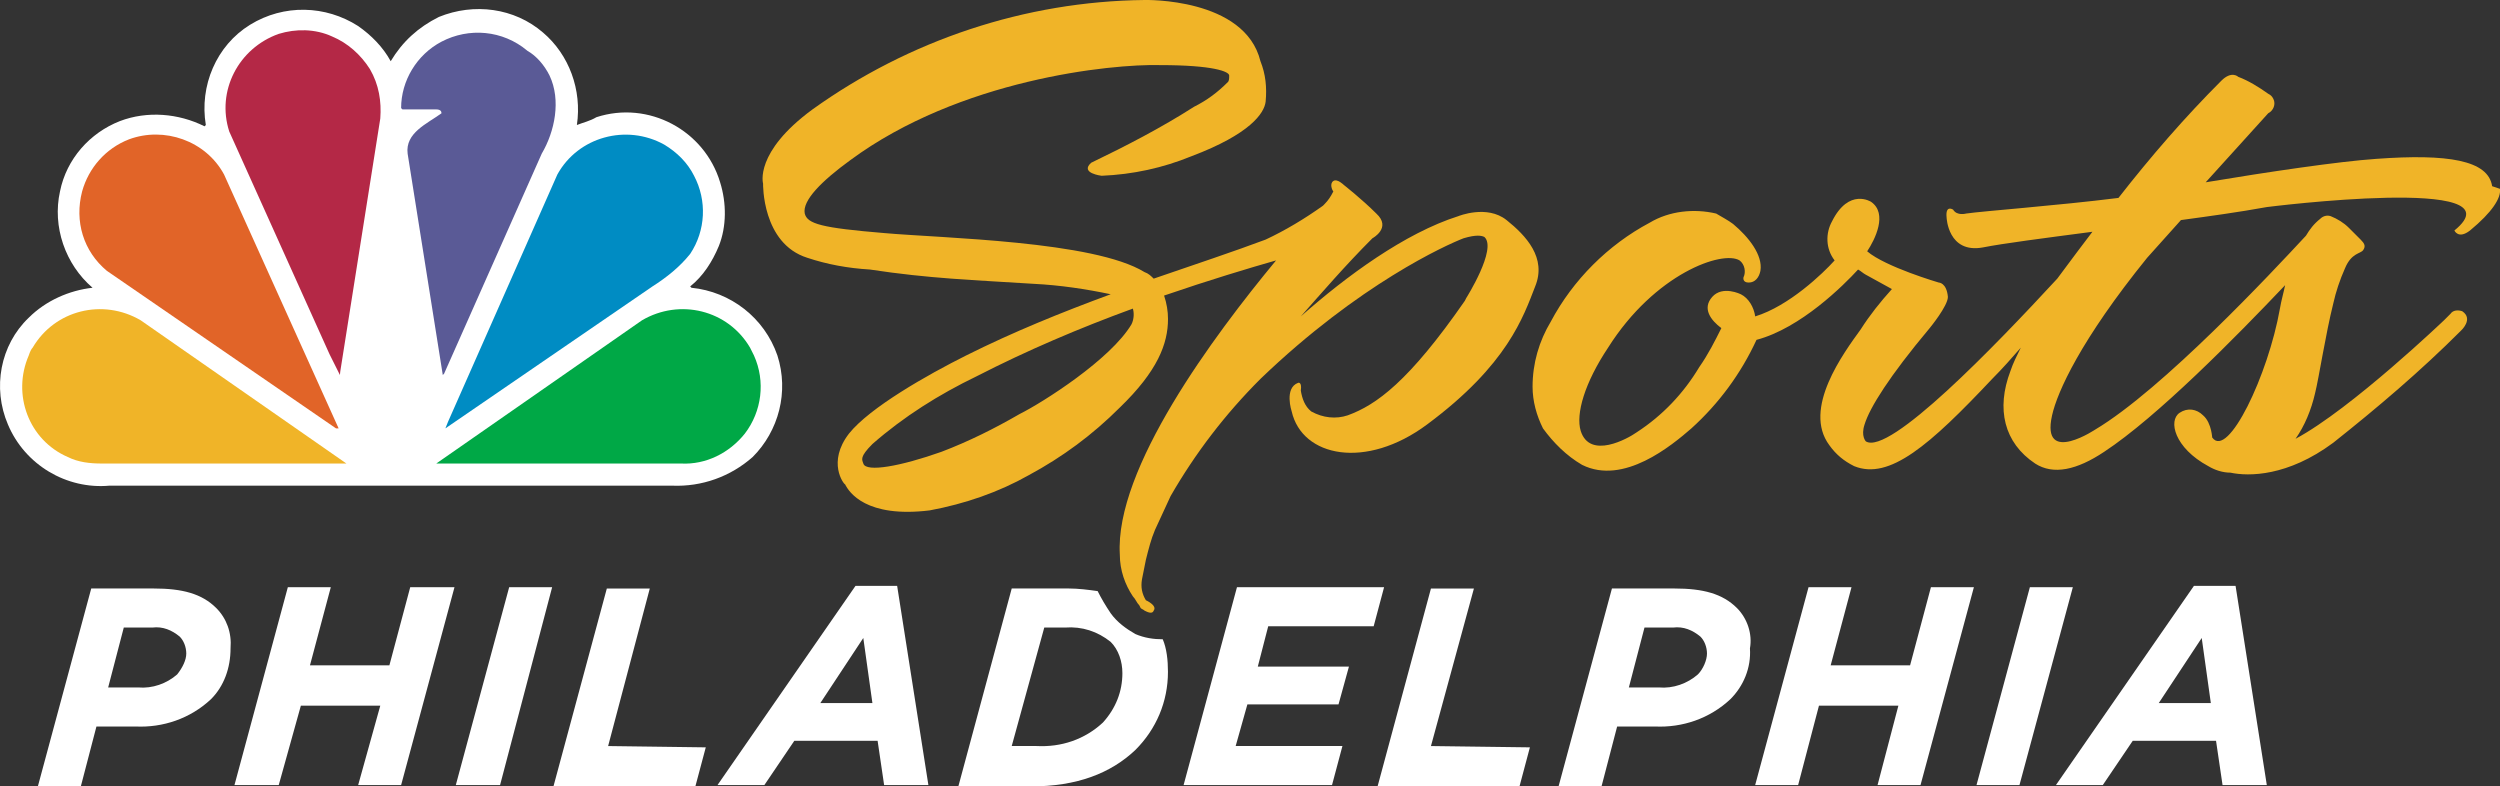 <svg width="1e3" height="314.56" version="1.1" viewBox="0 0 1e3 314.56" xml:space="preserve" xmlns="http://www.w3.org/2000/svg">
<rect x="0" y="0" width="1e3" height="314.56" fill="#333333" stroke="none"/>
<g fill="#fff" stroke-width="5.208"><path d="m86.49 243.21c-5.729-5.729-13.54-7.812-24.998-7.812h-24.998l-21.352 79.16h17.186l6.249-23.956h15.624c10.937 0.521 21.873-3.125 30.206-10.937 5.208-5.208 7.812-12.499 7.812-20.311 0.521-6.249-1.562-11.978-5.729-16.144zm-15.624 26.56c-4.166 3.646-9.895 5.729-15.624 5.208h-11.978l6.249-23.956h11.457c4.166-0.521 7.812 1.042 10.937 3.646 1.562 1.562 2.604 4.166 2.604 6.77s-1.562 5.729-3.646 8.333z"/><path d="m164.09 234.88-8.333 31.247h-31.768l8.333-31.247h-17.186l-21.352 79.16h17.707l8.853-31.768h31.768l-8.853 31.768h17.186l21.352-79.16z"/><path d="m203.67 234.88-21.352 79.16h17.707l20.831-79.16z"/><path d="m243.25 298.42 16.665-63.015h-17.186l-21.352 79.16h56.766l4.166-15.624z"/><path d="m358.86 234.36h-16.665l-55.203 79.68h18.748l11.978-17.707h33.33l2.604 17.707h17.707zm-30.726 46.871 17.186-26.039 3.646 26.039z"/><path d="m465.1 255.71c-3.646 0-7.291-0.521-10.937-2.083-3.646-2.083-7.291-4.687-9.895-8.333-2.083-3.125-3.646-5.729-5.208-8.853-3.646-0.521-7.812-1.042-11.457-1.042h-22.915l-21.352 79.16h29.164c18.228 0 31.768-5.208 41.663-14.582 8.333-8.333 13.02-19.269 13.02-31.247 0-4.687-0.521-9.374-2.083-13.02zm-23.956 33.33c-7.291 6.77-16.665 9.895-26.56 9.374h-9.895l13.02-47.392h8.333c6.77-0.521 13.02 1.562 18.228 5.729 3.125 3.125 4.687 7.812 4.687 12.499 0 7.291-2.604 14.061-7.812 19.79z"/><path d="m549.47 250.5 4.166-15.624h-58.849l-21.352 79.16h59.37l4.166-15.624h-42.705l4.687-16.665h36.455l4.166-15.103h-36.455l4.166-16.144z"/><path d="m572.38 298.42 17.186-63.015h-17.186l-21.352 79.16h56.766l4.166-15.624z"/><path d="m694.77 243.21c-5.729-5.729-13.54-7.812-24.998-7.812h-24.998l-21.352 79.16h17.186l6.249-23.956h15.103c10.937 0.521 21.873-3.125 30.206-10.937 5.208-5.208 8.333-12.499 7.812-20.311 1.042-5.729-1.042-11.978-5.208-16.144zm-15.624 26.56c-4.166 3.646-9.895 5.729-15.624 5.208h-11.978l6.249-23.956h11.457c4.166-0.521 7.812 1.042 10.937 3.646 1.562 1.562 2.604 4.166 2.604 6.77s-1.562 6.249-3.646 8.333z"/><path d="m772.37 234.88-8.333 31.247h-31.768l8.333-31.247h-17.186l-21.352 79.16h17.186l8.333-31.768h31.768l-8.333 31.768h17.186l21.352-79.16z"/><path d="m811.95 234.88-21.352 79.16h17.186l21.352-79.16z"/><path d="m894.23 234.36h-16.665l-55.203 79.68h18.748l11.978-17.707h33.33l2.604 17.707h17.707zm-30.726 46.871 17.186-26.039 3.646 26.039z"/></g>
<g transform="matrix(5.208 0 0 5.208 -75.995 -167.69)">
	<path d="m44.6 36.9c0.9-1.5 2.1-2.6 3.7-3.4 2.7-1.1 5.8-0.7 8 1.2 2 1.7 3 4.4 2.6 7.1 0.5-0.2 1-0.3 1.5-0.6 4-1.3 8.3 1 9.5 5 0.5 1.6 0.5 3.4-0.1 4.9-0.5 1.2-1.2 2.3-2.2 3.1l0.1 0.1c3 0.3 5.6 2.3 6.6 5.2 0.9 2.8 0.1 5.8-1.9 7.8-1.7 1.5-3.9 2.3-6.2 2.2h-43.2c-3.3 0.3-6.5-1.6-7.8-4.7-1.2-2.8-0.6-6.1 1.6-8.2 1.3-1.3 3.1-2.1 4.9-2.3-2.1-1.8-3.1-4.7-2.5-7.4 0.5-2.5 2.3-4.5 4.6-5.4 2.1-0.8 4.5-0.6 6.5 0.4l0.1-0.1c-0.5-3 0.8-6.1 3.4-7.7s5.8-1.5 8.3 0.1c1 0.7 1.9 1.6 2.5 2.7z" fill="#fff"/>
	<path d="m56.8 38c0.9 1.9 0.4 4.3-0.6 6l-7.5 16.9-0.1 0.1-2.7-17c-0.2-1.6 1.5-2.3 2.6-3.1 0-0.3-0.3-0.3-0.5-0.3h-2.5l-0.1-0.1c0-2.1 1.2-4.1 3.1-5.1 2.1-1.1 4.7-0.9 6.6 0.7 0.7 0.4 1.3 1.1 1.7 1.9z" fill="#5a5a96"/>
	<path d="m43 37.5c0.7 1.2 0.9 2.5 0.8 3.8l-3.1 19.6m0 0.1-0.8-1.6-7.7-17.1c-1-3.1 0.7-6.4 3.8-7.5 1.3-0.4 2.8-0.4 4.1 0.2 1.2 0.5 2.2 1.4 2.9 2.5z" fill="#b42846"/>
	<path d="m67.9 45.7c1 1.9 0.9 4.2-0.3 6-0.8 1-1.8 1.8-2.9 2.5l-15.9 10.9 0.2-0.5 8.4-19c1.6-2.9 5.3-3.9 8.2-2.3 1 0.6 1.8 1.4 2.3 2.4z" fill="#008cc3"/>
	<path d="m31.8 45.6 8.8 19.5h-0.2l-17.6-12.1c-1.8-1.5-2.5-3.8-1.9-6.1 0.5-1.8 1.8-3.3 3.6-4 2.7-1 5.9 0.1 7.3 2.7z" fill="#e16428"/>
	<path d="m72.5 59.5c0.9 2 0.6 4.3-0.7 6-1.2 1.5-3 2.4-4.9 2.3h-18.8l15.8-11c2.9-1.7 6.6-0.8 8.3 2.1l0.3 0.6z" fill="#00a846"/>
	<path d="m16.8 59.5c-1.3 3 0 6.5 3 7.8 0.8 0.4 1.7 0.5 2.6 0.5h18.8l-15.8-11c-2.9-1.7-6.6-0.8-8.3 2.1-0.1 0.1-0.2 0.3-0.3 0.6z" fill="#f0b428"/>
	<path d="m130.3 49.1c-1.5-1.2-3.7-0.3-3.7-0.3-4.1 1.3-8.6 4.6-12.1 7.7 1.6-1.8 3.4-3.9 5.5-6 0 0 1.5-0.8 0.3-1.9-1.1-1.1-2.5-2.2-2.5-2.2s-0.5-0.5-0.8-0.3-0.1 0.7 0 0.8c-0.2 0.4-0.4 0.7-0.7 1l-0.1 0.1c-1.4 1-2.9 1.9-4.4 2.6-2.4 0.9-5.4 1.9-8.6 3-0.2-0.2-0.4-0.4-0.7-0.5-3.9-2.4-15.5-2.6-20-3-4.8-0.4-5.9-0.7-6.1-1.5-0.2-1 1.3-2.5 3.5-4.1 8.4-6.2 20-7.4 23.8-7.3 4.1 0 5.3 0.5 5.3 0.8 0 0.2 0 0.4-0.1 0.5-0.8 0.8-1.6 1.4-2.6 1.9-2.5 1.6-5.2 3-7.9 4.3-0.9 0.8 0.8 1 0.8 1 2.4-0.1 4.7-0.6 6.9-1.5 4.5-1.7 5.6-3.3 5.7-4.2 0.1-1.1 0-2.1-0.4-3.1-1.2-4.9-8.9-4.7-8.9-4.7-9.2 0.1-18.1 3.1-25.5 8.4-4.5 3.3-3.8 5.7-3.8 5.7s-0.1 4.6 3.4 5.7c1.5 0.5 3.1 0.8 4.8 0.9 4.6 0.7 7.9 0.8 12.6 1.1 2 0.1 4 0.4 5.9 0.8-3.8 1.4-7.5 2.9-11.1 4.7-3 1.5-7.4 4-9 6-1.7 2.2-0.4 3.9-0.3 3.9 0.3 0.6 1.6 2.6 6.5 2 2.7-0.5 5.3-1.4 7.6-2.7 2.6-1.4 4.9-3.1 7-5.2 2.9-2.8 3.7-4.9 3.7-6.8 0-0.6-0.1-1.2-0.3-1.8 3.5-1.2 6.5-2.1 8.6-2.7-4.8 5.8-12.4 16-12 22.6 0 1.2 0.4 2.3 1 3.2 0.2 0.2 0.3 0.5 0.5 0.7l0.1 0.2c0.1 0.1 0.2 0.1 0.3 0.2 0.2 0.1 0.6 0.3 0.7 0 0.3-0.4-0.6-0.8-0.6-0.8-0.3-0.5-0.4-1-0.3-1.6l0.3-1.5c0.2-0.8 0.4-1.6 0.7-2.3l1.2-2.6c1.9-3.3 4.2-6.3 6.9-9 7.6-7.3 14.3-10.3 15.6-10.8 1-0.3 1.4-0.2 1.6-0.1 1 0.9-1.4 4.7-1.4 4.7l-0.1 0.2c-4.3 6.2-6.8 8-9 8.8-0.9 0.3-1.9 0.2-2.8-0.3-0.5-0.4-0.7-1-0.8-1.6 0.1-0.7-0.2-0.6-0.2-0.6-1.1 0.4-0.5 2.2-0.5 2.2 0.8 3.5 5.7 4.5 10.4 1 6.2-4.6 7.4-8.3 8.3-10.6 0.9-2.2-0.7-3.9-2.2-5.1zm-28.8 8c-1.6 2.7-6.8 6-8.6 6.9-1.9 1.1-3.9 2.1-6 2.9-3.1 1.1-5.8 1.6-6 0.9-0.1-0.3-0.3-0.5 0.7-1.5 2.4-2.1 5.1-3.8 8-5.2 3.9-2 7.9-3.7 12-5.2 0.1 0.3 0.1 0.8-0.1 1.2z" fill="#f0b428"/>
	<path d="m206 46.5c-0.3-2-3.4-2.5-8.9-2.1-2.9 0.2-8.3 1-13.1 1.8l4.8-5.3c0.4-0.2 0.6-0.7 0.4-1.1-0.1-0.2-0.2-0.3-0.4-0.4-0.7-0.5-1.5-1-2.3-1.3 0 0-0.5-0.5-1.3 0.3-2.8 2.8-5.4 5.8-7.9 9-4.8 0.6-10.3 1-11.7 1.2 0 0-0.7 0.2-1-0.3 0 0-0.6-0.4-0.5 0.6 0 0 0.1 2.8 2.8 2.3 1.5-0.3 4.6-0.7 8.4-1.2-0.6 0.8-1.6 2.1-2.7 3.6-4.8 5.2-12.9 13.6-14.7 12.5 0 0-0.4-0.4-0.1-1.3 0.4-1.3 1.9-3.7 5-7.4 0 0 1.4-1.7 1.4-2.4-0.1-1.1-0.7-1.1-0.7-1.1s-4.1-1.2-5.5-2.4c0.6-0.9 1.6-2.9 0.3-3.8 0 0-1.7-1.1-3 1.5-0.5 0.9-0.5 2.1 0.2 3-0.9 1-3.5 3.5-6.1 4.3-0.1-0.7-0.5-1.4-1.1-1.7 0 0-1.4-0.7-2.2 0.2s-0.1 1.8 0.7 2.4c-0.5 1-1 2-1.7 3-1.2 2-2.8 3.7-4.8 5-0.7 0.5-3.6 2.1-4.3-0.1-0.4-1.3 0.3-3.7 2.1-6.4 3.6-5.7 8.8-7.5 10.1-6.7 0.4 0.3 0.5 0.9 0.3 1.3 0 0-0.1 0.4 0.4 0.4s0.8-0.4 0.9-0.9c0.2-1.2-0.9-2.6-2.1-3.6-0.4-0.3-0.8-0.5-1.3-0.8-1.7-0.4-3.6-0.2-5.1 0.7-3.2 1.7-5.9 4.4-7.6 7.6-0.9 1.5-1.4 3.2-1.4 5 0 1.1 0.3 2.2 0.8 3.2 0.8 1.1 1.8 2.1 3 2.8 3.2 1.6 6.9-1.5 8.4-2.8 2.1-1.9 3.8-4.2 5-6.8 3.4-0.9 6.7-4.2 7.8-5.4 0.2 0.1 0.4 0.3 0.6 0.4l2 1.1c-0.9 1-1.7 2-2.4 3.1-1.3 1.8-4.5 6.1-2.4 8.9 0.5 0.7 1.1 1.2 1.9 1.6 2.7 1.1 5.8-1.6 10.6-6.7 0.8-0.8 1.5-1.6 2.2-2.4-0.3 0.6-0.6 1.2-0.8 1.8-1.1 2.9-0.5 5.5 1.9 7.1 1.4 0.9 3.2 0.5 5.3-0.9 4.1-2.7 10.1-8.8 13.9-12.8-0.1 0.5-0.3 1.2-0.4 1.8-0.9 5.1-4 11.6-5.2 9.9 0 0.2 0-1.1-0.7-1.7-0.5-0.5-1.2-0.6-1.8-0.2-0.9 0.6-0.4 2.7 2.2 4.1 0.5 0.3 1.1 0.5 1.7 0.5 1.4 0.3 4.4 0.3 7.9-2.3 3.4-2.7 6.7-5.5 9.8-8.6 0 0 1-0.9 0.1-1.5-0.3-0.1-0.7-0.1-0.9 0.2l-0.5 0.5c0.1-0.1-7.1 6.8-11.4 9.1 0.7-1 1.2-2.2 1.5-3.5 0.3-1.2 0.8-4.5 1.4-6.9 0.2-0.9 0.5-1.8 0.9-2.7 0.5-1.2 1.2-1.1 1.4-1.4s0.1-0.5-0.2-0.8l-0.9-0.9c-0.4-0.4-0.9-0.7-1.4-0.9-0.3-0.1-0.6 0-0.8 0.2-0.5 0.4-0.8 0.8-1.1 1.3-2.6 2.8-11 11.8-16.2 14.9 0.3-0.2-4.2 2.9-3.3-1.1 0.4-1.8 2.2-5.8 7.3-12.1l2.6-2.9c2.2-0.3 4.4-0.6 6.6-1 0 0 19.7-2.5 14.4 1.8 0 0 0.3 0.7 1.2 0 1.7-1.4 2.4-2.5 2.3-3.2z" fill="#f0b428"/>
</g>
</svg>

